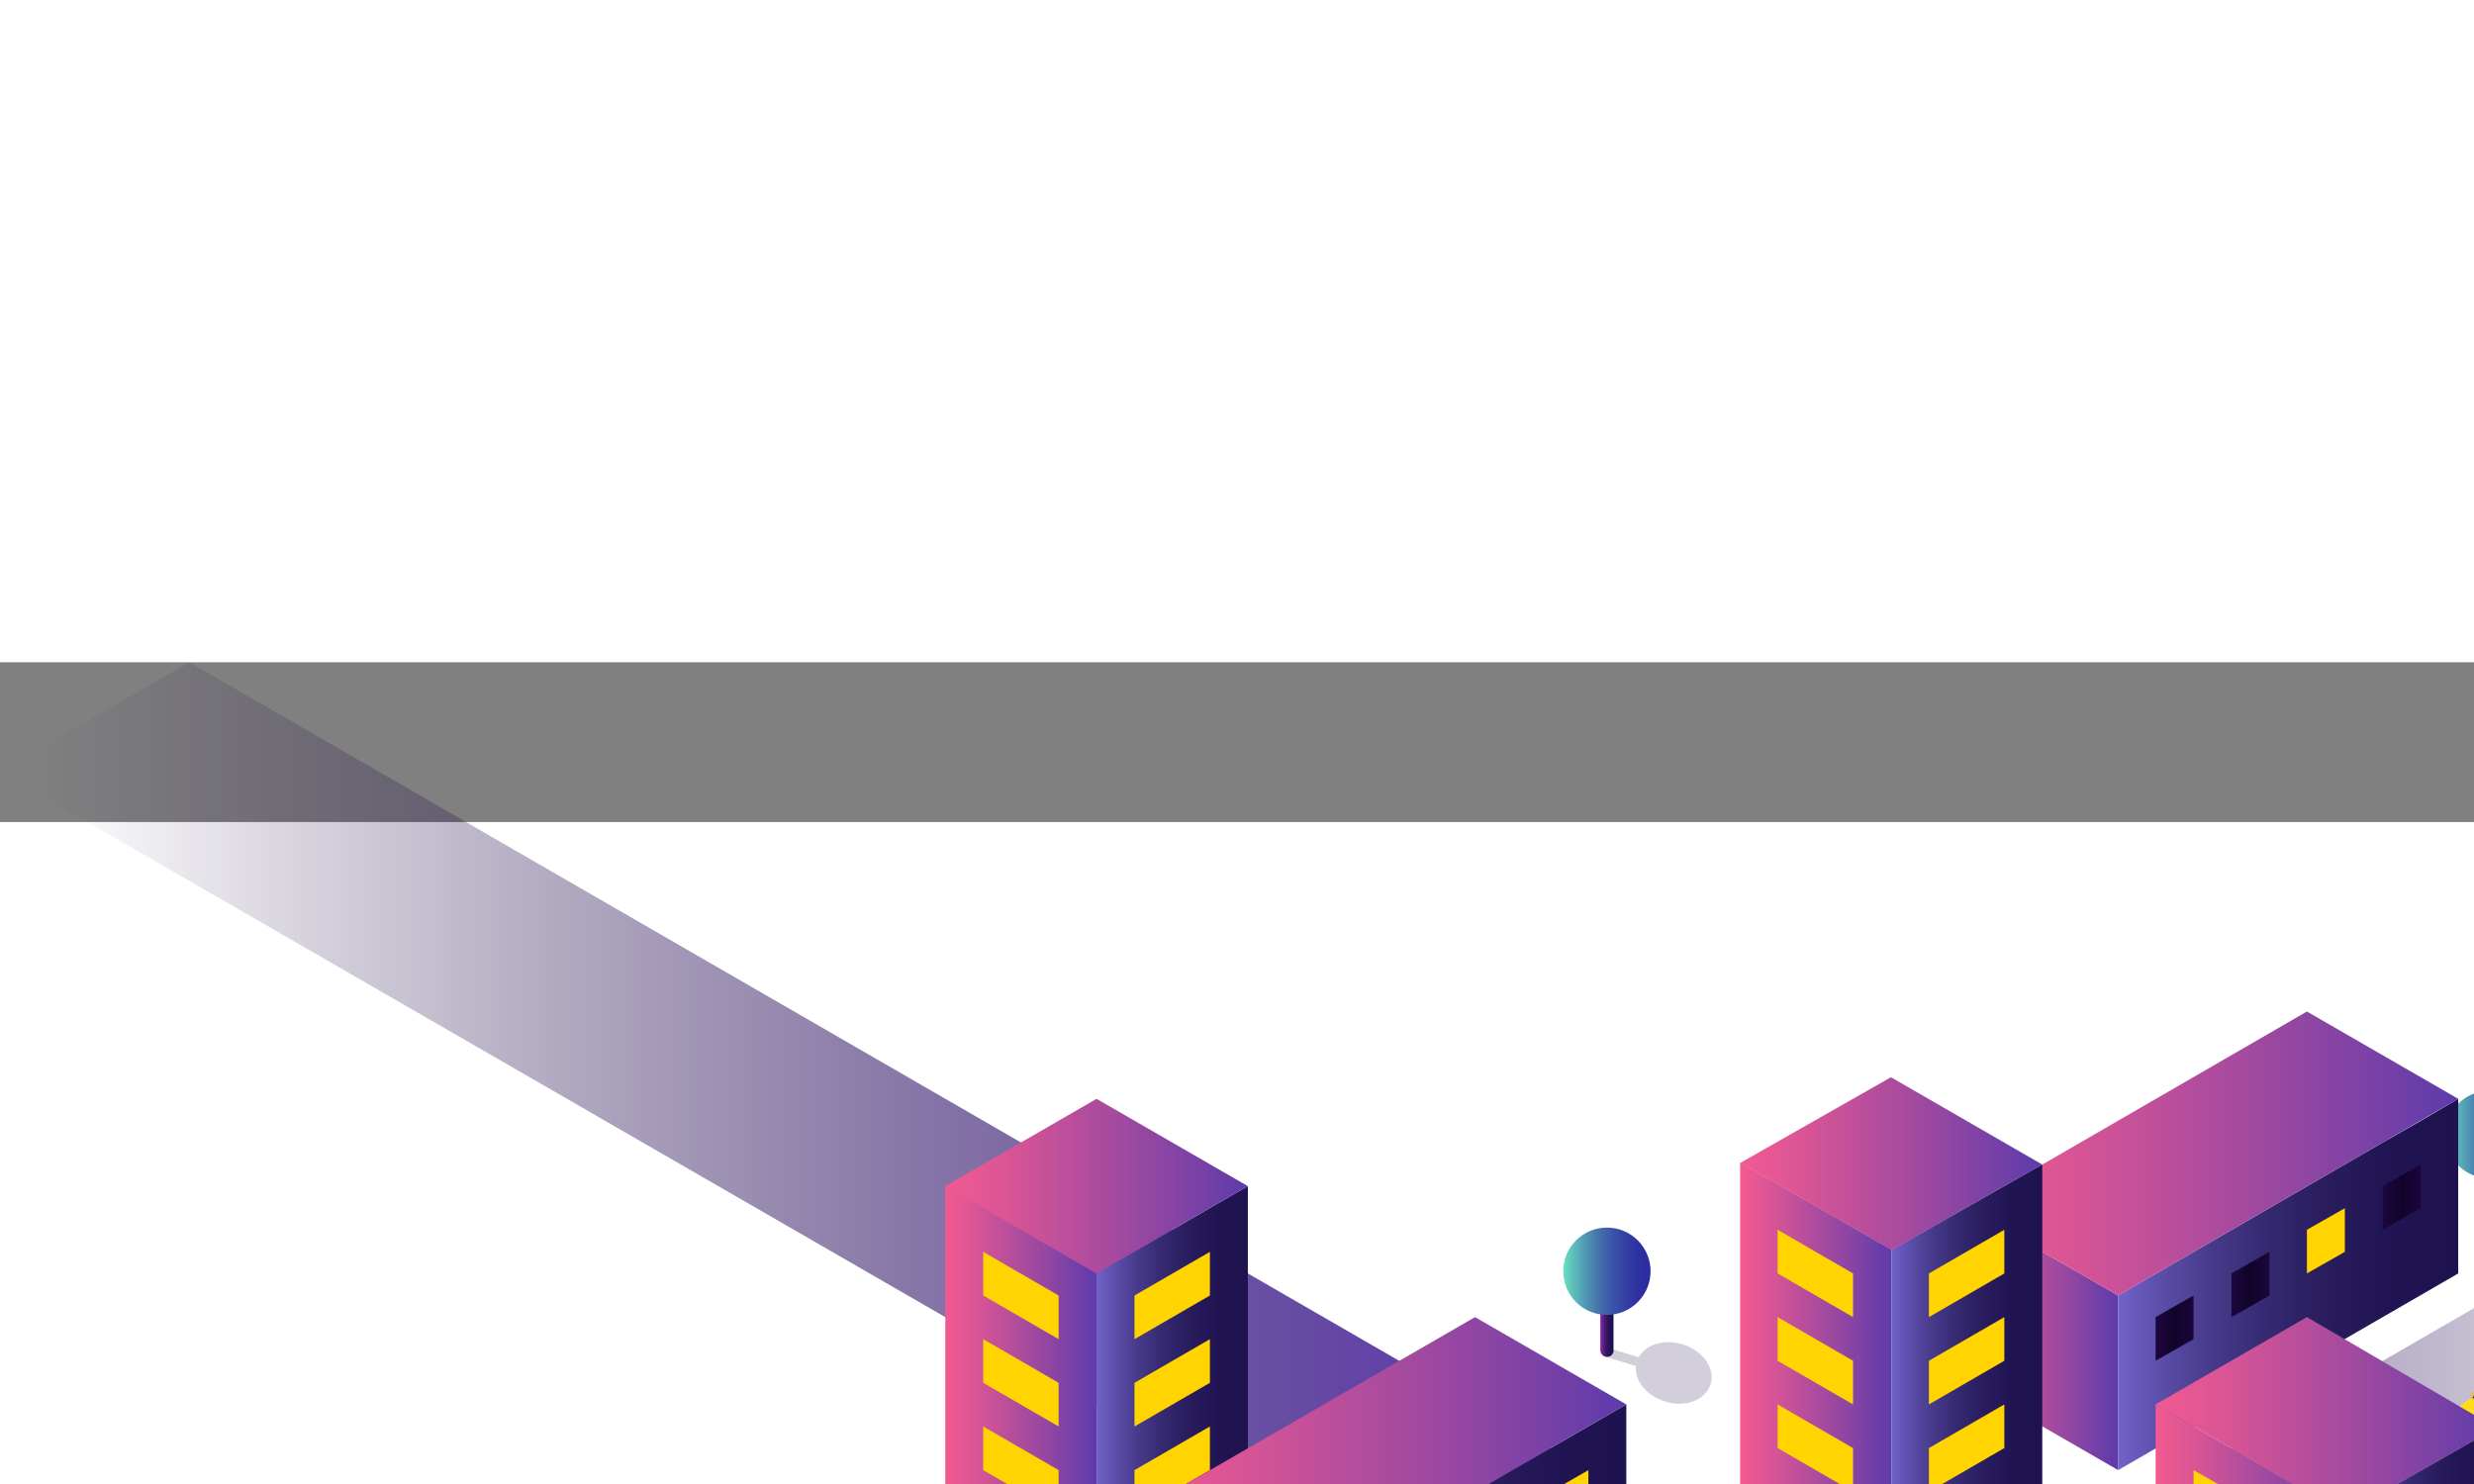 
<svg xmlns="http://www.w3.org/2000/svg" xmlns:xlink="http://www.w3.org/1999/xlink" width="1726.62" height="1036.184" viewBox="0 0 1486 96">
  <rect x="0" y="0" width="1486" height="96" fill="#808080" stroke="none"/>
  <defs>
    <linearGradient id="linear-gradient" x1="0.012" y1="0.499" x2="1.012" y2="0.499" gradientUnits="objectBoundingBox">
      <stop offset="0" stop-color="#9629b6"/>
      <stop offset="0.006" stop-color="#9429b4"/>
      <stop offset="0.141" stop-color="#702295"/>
      <stop offset="0.282" stop-color="#521c7c"/>
      <stop offset="0.432" stop-color="#3b1868"/>
      <stop offset="0.592" stop-color="#2b145a"/>
      <stop offset="0.769" stop-color="#211352"/>
      <stop offset="1" stop-color="#1e124f"/>
    </linearGradient>
    <linearGradient id="linear-gradient-2" x1="0.001" y1="0.498" x2="1.003" y2="0.498" gradientUnits="objectBoundingBox">
      <stop offset="0" stop-color="#6ae1c1"/>
      <stop offset="0.052" stop-color="#64d0be"/>
      <stop offset="0.224" stop-color="#539fb5"/>
      <stop offset="0.395" stop-color="#4575ad"/>
      <stop offset="0.56" stop-color="#3a55a8"/>
      <stop offset="0.719" stop-color="#323fa3"/>
      <stop offset="0.869" stop-color="#2e31a1"/>
      <stop offset="1" stop-color="#2c2ca0"/>
    </linearGradient>
    <linearGradient id="linear-gradient-3" x1="-0.008" y1="0.498" x2="0.992" y2="0.498" xlink:href="#linear-gradient"/>
    <linearGradient id="linear-gradient-4" x1="-0.002" y1="0.501" x2="0.999" y2="0.501" xlink:href="#linear-gradient-2"/>
    <linearGradient id="linear-gradient-5" y1="0.5" x2="1" y2="0.5" gradientUnits="objectBoundingBox">
      <stop offset="0.006" stop-color="#1b063c" stop-opacity="0"/>
      <stop offset="0.087" stop-color="#1e0942" stop-opacity="0.157"/>
      <stop offset="0.194" stop-color="#281152" stop-opacity="0.369"/>
      <stop offset="0.316" stop-color="#391e6e" stop-opacity="0.608"/>
      <stop offset="0.447" stop-color="#4f3094" stop-opacity="0.863"/>
      <stop offset="0.517" stop-color="#5d3bab"/>
      <stop offset="0.545" stop-color="#5837a3" stop-opacity="0.941"/>
      <stop offset="0.757" stop-color="#371d6c" stop-opacity="0.502"/>
      <stop offset="0.915" stop-color="#230c49" stop-opacity="0.176"/>
      <stop offset="1" stop-color="#1b063c" stop-opacity="0"/>
    </linearGradient>
    <linearGradient id="linear-gradient-6" x1="-0.001" y1="0.499" x2="0.999" y2="0.499" gradientUnits="objectBoundingBox">
      <stop offset="0" stop-color="#f25a91"/>
      <stop offset="0.192" stop-color="#db5595"/>
      <stop offset="0.596" stop-color="#9f49a0"/>
      <stop offset="1" stop-color="#5d3bab"/>
    </linearGradient>
    <linearGradient id="linear-gradient-7" y1="0.5" x2="1" y2="0.5" gradientUnits="objectBoundingBox">
      <stop offset="0" stop-color="#7162c8"/>
      <stop offset="0.121" stop-color="#5c4eaa"/>
      <stop offset="0.282" stop-color="#463989"/>
      <stop offset="0.448" stop-color="#342870"/>
      <stop offset="0.62" stop-color="#281c5d"/>
      <stop offset="0.799" stop-color="#201453"/>
      <stop offset="1" stop-color="#1e124f"/>
    </linearGradient>
    <linearGradient id="linear-gradient-8" x1="0" y1="0.5" x2="1" y2="0.5" xlink:href="#linear-gradient-6"/>
    <linearGradient id="linear-gradient-9" x1="0" y1="0.5" x2="1" y2="0.5" xlink:href="#linear-gradient-6"/>
    <linearGradient id="linear-gradient-10" x1="-0.001" y1="0.5" x2="1.001" y2="0.5" xlink:href="#linear-gradient-7"/>
    <linearGradient id="linear-gradient-11" x1="0" y1="0.499" x2="1" y2="0.499" xlink:href="#linear-gradient-6"/>
    <linearGradient id="linear-gradient-12" x1="0" y1="0.5" x2="1" y2="0.5" xlink:href="#linear-gradient-6"/>
    <linearGradient id="linear-gradient-13" x1="0" y1="0.5" x2="1" y2="0.5" xlink:href="#linear-gradient-7"/>
    <linearGradient id="linear-gradient-14" x1="0" y1="0.501" x2="1" y2="0.501" xlink:href="#linear-gradient-6"/>
    <linearGradient id="linear-gradient-15" x1="0.001" y1="0.5" x2="1.001" y2="0.5" xlink:href="#linear-gradient-6"/>
    <linearGradient id="linear-gradient-16" x1="0" y1="0.5" x2="1" y2="0.5" xlink:href="#linear-gradient-7"/>
    <linearGradient id="linear-gradient-17" x1="0" y1="0.5" x2="1" y2="0.5" xlink:href="#linear-gradient-6"/>
    <linearGradient id="linear-gradient-18" x1="0.001" y1="0.5" x2="1" y2="0.5" xlink:href="#linear-gradient-7"/>
    <linearGradient id="linear-gradient-19" x1="0" y1="0.5" x2="1" y2="0.5" xlink:href="#linear-gradient-7"/>
    <linearGradient id="linear-gradient-20" x1="0.001" y1="0.5" x2="1" y2="0.5" xlink:href="#linear-gradient-6"/>
    <linearGradient id="linear-gradient-21" x1="0.001" y1="0.5" x2="1" y2="0.5" xlink:href="#linear-gradient-6"/>
    <linearGradient id="linear-gradient-22" x1="0.005" y1="0.499" x2="1.002" y2="0.499" gradientUnits="objectBoundingBox">
      <stop offset="0.006" stop-color="#1b063c"/>
      <stop offset="0.238" stop-color="#180536"/>
      <stop offset="0.506" stop-color="#100328"/>
      <stop offset="0.651" stop-color="#14042f"/>
      <stop offset="1" stop-color="#1b063c"/>
    </linearGradient>
    <linearGradient id="linear-gradient-23" x1="-0.001" y1="0.499" x2="0.996" y2="0.499" xlink:href="#linear-gradient-22"/>
    <linearGradient id="linear-gradient-24" x1="-0.001" y1="0.499" x2="0.996" y2="0.499" xlink:href="#linear-gradient-22"/>
    <linearGradient id="linear-gradient-25" x1="0" y1="0.5" x2="1" y2="0.5" xlink:href="#linear-gradient-6"/>
    <linearGradient id="linear-gradient-26" x1="0" y1="0.5" x2="1" y2="0.5" xlink:href="#linear-gradient-6"/>
    <linearGradient id="linear-gradient-27" x1="0" y1="0.5" x2="1" y2="0.5" xlink:href="#linear-gradient-7"/>
    <linearGradient id="linear-gradient-28" x1="-0.003" y1="0.501" x2="0.997" y2="0.501" xlink:href="#linear-gradient"/>
    <linearGradient id="linear-gradient-29" x1="-0.001" y1="0.5" x2="1" y2="0.5" xlink:href="#linear-gradient-2"/>
    <linearGradient id="linear-gradient-30" x1="0.015" y1="0.502" x2="1.015" y2="0.502" xlink:href="#linear-gradient"/>
    <linearGradient id="linear-gradient-31" x1="0.002" y1="0.501" x2="1.003" y2="0.501" xlink:href="#linear-gradient-2"/>
    <linearGradient id="linear-gradient-32" x1="-0.007" y1="0.499" x2="1.017" y2="0.499" xlink:href="#linear-gradient"/>
    <linearGradient id="linear-gradient-33" x1="-0.002" y1="0.502" x2="1.004" y2="0.502" xlink:href="#linear-gradient-2"/>
    <linearGradient id="linear-gradient-34" x1="0.008" y1="0.502" x2="1.008" y2="0.502" xlink:href="#linear-gradient"/>
    <linearGradient id="linear-gradient-35" x1="0.001" y1="0.5" x2="1.002" y2="0.5" xlink:href="#linear-gradient-2"/>
  </defs>
  <g id="Group_543" data-name="Group 543" transform="translate(-412 -106.149)">
    <g id="Group_483" data-name="Group 483" transform="translate(1880.833 363.672)">
      <path id="Path_1304" data-name="Path 1304" d="M601.177,158.709c-11.128-3.444-18.281-12.717-17.221-21.2l-18.281-5.564a3.39,3.39,0,0,1-2.649-3.709c.53-1.325,2.385-2.12,4.239-1.59l18.281,5.564c4.239-7.683,15.367-11.127,26.494-7.683,12.187,3.709,19.606,14.572,16.691,23.845C625.551,157.914,613.364,162.418,601.177,158.709Z" transform="translate(-540.24 -54.323)" fill="#1e124f" opacity="0.2"/>
      <path id="Path_1305" data-name="Path 1305" d="M566.774,161.138h0a4.075,4.075,0,0,1-3.974-3.974V109.474a4.075,4.075,0,0,1,3.974-3.974h0a4.075,4.075,0,0,1,3.974,3.974v47.689A3.9,3.9,0,0,1,566.774,161.138Z" transform="translate(-540.545 -83.51)" fill="url(#linear-gradient)"/>
      <circle id="Ellipse_9" data-name="Ellipse 9" cx="26.229" cy="26.229" r="26.229" fill="url(#linear-gradient-2)"/>
    </g>
    <g id="Group_492" data-name="Group 492" transform="translate(1917.13 598.145)">
      <path id="Path_1382" data-name="Path 1382" d="M614.777,247.309c-11.128-3.444-18.281-12.717-17.221-21.2l-18.281-5.564a3.39,3.39,0,0,1-2.65-3.709c.53-1.325,2.385-2.12,4.239-1.59l18.281,5.564c4.239-7.683,15.367-11.128,26.494-7.683,12.187,3.709,19.606,14.572,16.691,23.845C639.416,246.514,626.964,251.018,614.777,247.309Z" transform="translate(-554.105 -142.658)" fill="#1e124f" opacity="0.2"/>
      <path id="Path_1383" data-name="Path 1383" d="M580.474,249.738h0a4.075,4.075,0,0,1-3.974-3.974V198.074a4.075,4.075,0,0,1,3.974-3.974h0a4.075,4.075,0,0,1,3.974,3.974v47.689A4.075,4.075,0,0,1,580.474,249.738Z" transform="translate(-554.245 -171.845)" fill="url(#linear-gradient-3)"/>
      <circle id="Ellipse_14" data-name="Ellipse 14" cx="26.229" cy="26.229" r="26.229" fill="url(#linear-gradient-4)"/>
    </g>
    <path id="Path_1306" data-name="Path 1306" d="M1249.461,655.729l386.284,223.08-113.66,65.44L1135.8,721.434l-545.248,314.75L477.159,970.479l544.983-314.75L0,65.705,113.66,0,1135.8,590.288,1612.96,314.75l113.66,65.705Z" transform="translate(412 106.149)" fill="url(#linear-gradient-5)"/>
    <g id="Group_486" data-name="Group 486" transform="translate(1593.372 315.983)">
      <path id="Path_1321" data-name="Path 1321" d="M536.775,281.175V176.258L445.9,123.8V228.717Z" transform="translate(-445.9 -5.636)" fill="url(#linear-gradient-6)"/>
      <path id="Path_1322" data-name="Path 1322" d="M480.2,217.164l158.965-91.934,22.785-12.982L684.469,99V203.917L480.2,322.08Z" transform="translate(-389.325 -46.542)" fill="url(#linear-gradient-7)"/>
      <path id="Path_1323" data-name="Path 1323" d="M741.044,131.658,650.169,79.2,445.9,197.364l90.875,52.458Z" transform="translate(-445.9 -79.2)" fill="url(#linear-gradient-8)"/>
    </g>
    <g id="blue-car" transform="translate(1902.357 970.217)">
      <g id="Group_521" data-name="Group 521" transform="translate(3.758 24.655)" opacity="0.5">
        <path id="Path_1435" data-name="Path 1435" d="M24.845,11.522a15.451,15.451,0,0,1,8.162,1.5l35.442,18.9c3.652,2.148,2.578,6.014-2.148,8.162L54.057,47.179a17.22,17.22,0,0,1-6.444,1.933,15.451,15.451,0,0,1-8.162-1.5L4.009,26.773c-3.652-2.148-2.792-5.8,1.933-7.948L17.756,13.24a24.494,24.494,0,0,1,7.088-1.718Z" transform="translate(-1.747 -11.481)" fill="#1c0942"/>
      </g>
      <g id="Group_535" data-name="Group 535" transform="translate(0 0)">
        <g id="Group_532" data-name="Group 532">
          <path id="Path_1436" data-name="Path 1436" d="M37.432,15.9C29.914,20.411,21.322,27.714,13.8,32.225c-.859.43,0,1.5,0,2.148,0,.215.644.644.644.859l21.91-16.54v-.644A2.644,2.644,0,0,1,37.432,15.9Z" transform="translate(15.414 18.248)" fill="#010101"/>
          <path id="Path_1437" data-name="Path 1437" d="M24.543,9.859,23.254,9,.7,24.466,2.633,26.4Z" transform="translate(0.809 10.326)" fill="#010101"/>
          <g id="Group_522" data-name="Group 522" transform="translate(30.176 48.379)">
            <path id="Path_1438" data-name="Path 1438" d="M14.592,31.278c1.289,3.007,4.726,4.511,7.3,3.007,2.792-1.5,3.652-5.155,2.363-8.162s-4.726-4.511-7.3-3.007C14.377,24.4,13.3,28.056,14.592,31.278Z" transform="translate(-14.046 -22.525)" fill="#1f1e1f"/>
            <path id="Path_1439" data-name="Path 1439" d="M15.119,29.429c.859,2.148,3.007,3.222,4.511,2.363s1.933-3.222.859-5.37c-.859-2.148-3.007-3.222-4.511-2.363C14.474,25.133,14.045,27.281,15.119,29.429Zm1.5-3.866.644,1.5-1.074.43h0A1.928,1.928,0,0,1,16.622,25.562Zm2.578.215-.859.644-1.074-1.289A1.944,1.944,0,0,1,19.2,25.777Zm.859,1.289a2.888,2.888,0,0,1,.43,1.718l-.859-.859.215-1.5C19.844,26.851,20.059,26.851,20.059,27.066ZM16.408,29c0-.215-.215-.43-.215-.644l1.289.43v1.933l.859.43.43-1.933,1.289.859c0,.215-.43.644-.644.859C18.341,31.362,17.052,30.5,16.408,29Z" transform="translate(-13.499 -21.106)" fill="#fff"/>
          </g>
          <g id="Group_523" data-name="Group 523" transform="translate(3.76 30.98)">
            <path id="Path_1440" data-name="Path 1440" d="M2.289,23.178c1.5,3.007,4.726,4.511,7.518,3.007s3.652-5.155,2.363-8.162-4.726-4.511-7.3-3.007A6.435,6.435,0,0,0,2.289,23.178Z" transform="translate(-1.748 -14.425)" fill="#1f1e1f"/>
            <path id="Path_1441" data-name="Path 1441" d="M2.819,21.429c1.074,2.148,3.007,3.222,4.511,2.363s1.933-3.222.859-5.37S5.182,15.2,3.678,16.059,1.745,19.281,2.819,21.429Zm1.289-4.081.644,1.5-1.074.43h0A2.06,2.06,0,0,1,4.108,17.347Zm2.792.43-1.074.644L4.752,17.133A2.179,2.179,0,0,1,6.9,17.777Zm.859,1.289a2.888,2.888,0,0,1,.43,1.718l-.859-.859.215-1.5A.789.789,0,0,0,7.759,19.066ZM3.893,21a.789.789,0,0,0-.215-.644l1.289.43v1.933l.859.43.43-1.933,1.289.859c0,.215-.43.644-.644.859C6.041,23.362,4.752,22.5,3.893,21Z" transform="translate(-1.204 -12.891)" fill="#fff"/>
          </g>
          <path id="Path_1442" data-name="Path 1442" d="M28.939,1.3,6.6,15.047l25.561,16.11L54.715,17.41Z" transform="translate(7.582 1.487)" fill="#219fd8"/>
          <path id="Path_1443" data-name="Path 1443" d="M39.741,25.347,14.18,9.237l-.215-.215C6.017,4.081-.212,6.229,0,13.747l.215,9.881c0,.644-.215,3.437,1.933,4.94l1.289.859V29c0-2.578,1.933-4.726,4.94-2.792A9.5,9.5,0,0,1,12.891,34.8v.644l17.184,10.74v-.644c0-1.289,1.718-5.155,4.726-3.222s4.511,4.94,4.94,9.451v.43l.859.43c.859.43,1.5.43,1.289-.43l-.644-12.888h.215l-.644-9.022V27.924C40.815,26.85,40.385,25.561,39.741,25.347Z" transform="translate(0.003 7.297)" fill="#2faae1"/>
          <path id="Path_1444" data-name="Path 1444" d="M41.554,11.2,19,24.732v9.236L41.554,20.222Z" transform="translate(21.818 12.852)" fill="#fff"/>
          <g id="Group_524" data-name="Group 524" transform="translate(41.677 24.481)">
            <path id="Path_1445" data-name="Path 1445" d="M39.591,19.777V11.83l.644-.43v9.022L19.4,33.095v-.859Z" transform="translate(-19.4 -11.4)" fill="#121042"/>
          </g>
          <path id="Path_1446" data-name="Path 1446" d="M42.2,28.5c0-.215-.644-13.1-.644-13.1L19,28.932l.644,13.318L41.984,28.718A.21.21,0,0,0,42.2,28.5Z" transform="translate(21.818 17.674)" fill="#2faae1"/>
          <g id="Group_525" data-name="Group 525" transform="translate(39.744 18.897)">
            <path id="Path_1447" data-name="Path 1447" d="M41.054,8.8,18.5,22.547a3.389,3.389,0,0,1,1.074,2.792L42.128,11.592A5.771,5.771,0,0,0,41.054,8.8Z" transform="translate(-18.5 -8.8)" fill="#219fd8"/>
          </g>
          <g id="Group_526" data-name="Group 526" transform="translate(40.818 21.689)">
            <path id="Path_1448" data-name="Path 1448" d="M41.339,10.1,19,23.632V26L41.554,12.463Z" transform="translate(-19 -10.1)" fill="#219fd8"/>
          </g>
          <g id="Group_527" data-name="Group 527" transform="translate(2.798)">
            <path id="Path_1449" data-name="Path 1449" d="M23.854.856C16.336,5.367,8.818,9.878,1.3,14.6c2.578-1.718,6.659-1.074,11.17,1.718a.21.21,0,0,1,.215.215L35.024,2.789a.21.21,0,0,1-.215-.215C30.3-.218,26.432-.648,23.854.856Z" transform="translate(-1.3 -0.003)" fill="#fff"/>
          </g>
          <path id="Path_1450" data-name="Path 1450" d="M31.284,24.5,8.3,11.4v8.377L31.5,33.525Z" transform="translate(9.534 13.081)" fill="#fff"/>
          <g id="Group_528" data-name="Group 528" transform="translate(17.834 24.481)">
            <path id="Path_1451" data-name="Path 1451" d="M8.3,19.777V11.4l.644.43.215,7.518L31.5,32.665v.859Z" transform="translate(-8.3 -11.4)" fill="#121042"/>
          </g>
          <g id="Group_529" data-name="Group 529" transform="translate(0.429 15.093)">
            <path id="Path_1452" data-name="Path 1452" d="M.2,14.055c-.215-7.3,5.155-9.451,13.532-3.866,0,.43.43,12.458.43,12.458Z" transform="translate(-0.197 -7.029)" fill="#fff"/>
          </g>
          <path id="Path_1453" data-name="Path 1453" d="M.2,14.088C.2,9.792,1.918,7.43,4.926,7c-2.363.644-3.866,3.007-3.652,6.874l13.1,7.948v.644Z" transform="translate(0.235 8.03)" fill="#121042"/>
          <g id="Group_530" data-name="Group 530" transform="translate(0.214 27.918)">
            <path id="Path_1454" data-name="Path 1454" d="M.1,16.007V13L41.13,37.917l.43,6.659c0,.644-.644.859-1.289.43l-.859-.43v-.43c-.215-4.511-1.933-7.518-4.94-9.451s-4.726,1.933-4.726,3.222v.644L12.562,27.821v-.644a9.5,9.5,0,0,0-4.511-8.592c-3.007-1.933-4.94.215-4.94,2.792v.43l-1.074-.859C-.112,19.444.1,16.652.1,16.007Z" transform="translate(-0.097 -13)" fill="#2a5b86"/>
          </g>
          <g id="Group_531" data-name="Group 531" transform="translate(41.247 39.088)">
            <path id="Path_1455" data-name="Path 1455" d="M19.2,31.732,41.754,18.2c.215,3.437.43,6.874.43,7.088a.75.75,0,0,1-.215.43L19.63,39.251Z" transform="translate(-19.2 -18.2)" fill="#2a5b86"/>
          </g>
          <path id="Path_1456" data-name="Path 1456" d="M19,26.966l.859-.215V17.3L19,17.515Z" transform="translate(21.818 19.855)" fill="#2faae1"/>
          <path id="Path_1457" data-name="Path 1457" d="M29.1,20.881l.859-.215V11l-.859.43Z" transform="translate(33.413 12.622)" fill="#2faae1"/>
        </g>
        <g id="Group_533" data-name="Group 533" transform="translate(39.958 51.426)">
          <path id="Path_1458" data-name="Path 1458" d="M18.6,26.857V29a.763.763,0,0,0,.43.644,3.321,3.321,0,0,0,1.289.644s4.3-2.578,5.155-3.007c.644-.43.644-.859.644-.859V24.494s0-.859-.859-.43-4.94,3.007-4.94,3.007a9.031,9.031,0,0,0-1.074-.43C18.6,26.212,18.6,26.857,18.6,26.857Z" transform="translate(-18.6 -23.944)" fill="#ed1f24"/>
        </g>
        <g id="Group_534" data-name="Group 534" transform="translate(58.216 40.806)">
          <path id="Path_1459" data-name="Path 1459" d="M27.1,23.081v2.363s0,.644.644.215c.43-.215,5.155-3.007,5.155-3.007V19l-4.94,3.007A.972.972,0,0,0,27.1,23.081Z" transform="translate(-27.1 -19)" fill="#ed1f24"/>
        </g>
      </g>
    </g>
    <g id="Group_487" data-name="Group 487" transform="translate(1457.192 355.459)">
      <path id="Path_1331" data-name="Path 1331" d="M394.5,324.293V113.4l90.875,52.458V376.751Z" transform="translate(-394.5 -62.266)" fill="url(#linear-gradient-9)"/>
      <path id="Path_1332" data-name="Path 1332" d="M428.8,165.3l90.61-51.4V323.733L428.8,376.192Z" transform="translate(-337.925 -61.442)" fill="url(#linear-gradient-10)"/>
      <path id="Path_1333" data-name="Path 1333" d="M394.6,145.5l90.345-51.4,90.875,52.458-90.345,51.4Z" transform="translate(-394.335 -94.1)" fill="url(#linear-gradient-11)"/>
      <path id="Path_1334" data-name="Path 1334" d="M437.3,154.929v26.229l45.3-26.229V128.7Z" transform="translate(-323.905 -37.03)" fill="#ffd400"/>
      <path id="Path_1335" data-name="Path 1335" d="M437.3,174.729v26.229l45.3-26.229V148.5Z" transform="translate(-323.905 -4.372)" fill="#ffd400"/>
      <path id="Path_1336" data-name="Path 1336" d="M437.3,194.529v26.229l45.3-26.229V168.3Z" transform="translate(-323.905 28.286)" fill="#ffd400"/>
      <path id="Path_1337" data-name="Path 1337" d="M448.3,154.929,403,128.7v26.229l45.3,26.229Z" transform="translate(-380.48 -37.03)" fill="#ffd400"/>
      <path id="Path_1338" data-name="Path 1338" d="M403,148.5v26.229l45.3,26.229V174.729Z" transform="translate(-380.48 -4.372)" fill="#ffd400"/>
      <path id="Path_1339" data-name="Path 1339" d="M448.3,194.529v26.229L403,194.529V168.3Z" transform="translate(-380.48 28.286)" fill="#ffd400"/>
    </g>
    <g id="Group_541" data-name="Group 541">
      <g id="Group_485" data-name="Group 485" transform="translate(979.768 368.441)">
        <g id="Group_484" data-name="Group 484">
          <path id="Path_1307" data-name="Path 1307" d="M214.3,381.356V118.8l90.875,52.458V433.815Z" transform="translate(-214.3 -66.342)" fill="url(#linear-gradient-12)"/>
          <path id="Path_1308" data-name="Path 1308" d="M248.6,171.258,339.475,118.8V381.356L248.6,433.815Z" transform="translate(-157.725 -66.342)" fill="url(#linear-gradient-13)"/>
          <path id="Path_1309" data-name="Path 1309" d="M214.3,151.458,305.175,99l90.875,52.458-90.875,52.458Z" transform="translate(-214.3 -99)" fill="url(#linear-gradient-14)"/>
          <path id="Path_1310" data-name="Path 1310" d="M257.2,159.929v26.229l45.3-26.229V133.7Z" transform="translate(-143.54 -41.765)" fill="#ffd400"/>
          <path id="Path_1311" data-name="Path 1311" d="M257.2,199.529v26.229l45.3-26.229V173.3Z" transform="translate(-143.54 23.551)" fill="#ffd400"/>
          <path id="Path_1312" data-name="Path 1312" d="M268.2,159.929,222.9,133.7v26.229l45.3,26.229Z" transform="translate(-200.115 -41.765)" fill="#ffd400"/>
          <path id="Path_1313" data-name="Path 1313" d="M222.9,153.5v26.229l45.3,26.229V179.729Z" transform="translate(-200.115 -9.107)" fill="#ffd400"/>
          <path id="Path_1314" data-name="Path 1314" d="M268.2,199.529v26.229l-45.3-26.229V173.3Z" transform="translate(-200.115 23.551)" fill="#ffd400"/>
        </g>
        <path id="Path_1315" data-name="Path 1315" d="M268.2,219.329v26.229l-45.3-26.229V193.1Z" transform="translate(-200.115 56.209)" fill="#ffd400"/>
        <path id="Path_1316" data-name="Path 1316" d="M257.2,179.729v26.229l45.3-26.229V153.5Z" transform="translate(-143.54 -9.107)" fill="#ffd400"/>
      </g>
      <path id="Path_1320" data-name="Path 1320" d="M257.2,402.933V193.1l90.875,52.458V455.391Z" transform="translate(836.228 424.65)" fill="url(#linear-gradient-15)"/>
      <path id="Path_1324" data-name="Path 1324" d="M291.5,286.464,496.034,168.3V378.133L291.5,496.3Z" transform="translate(892.803 383.745)" fill="url(#linear-gradient-16)"/>
      <path id="Path_1325" data-name="Path 1325" d="M257.2,266.664,461.734,148.5l90.875,52.458L348.075,319.122Z" transform="translate(836.228 351.087)" fill="url(#linear-gradient-17)"/>
      <path id="Path_1326" data-name="Path 1326" d="M311.37,234.129,265.8,207.9v26.229l45.57,26.229Z" transform="translate(850.413 449.062)" fill="#ffd400"/>
      <path id="Path_1327" data-name="Path 1327" d="M265.8,227.7v26.229l45.57,26.229V253.929Z" transform="translate(850.413 481.72)" fill="#ffd400"/>
      <path id="Path_1328" data-name="Path 1328" d="M311.37,273.729v26.229L265.8,273.729V247.5Z" transform="translate(850.413 514.378)" fill="#ffd400"/>
      <path id="Path_1330" data-name="Path 1330" d="M334.4,265.482v26.229l22.785-12.982V252.5Z" transform="translate(963.563 522.625)" fill="#1e1e1e"/>
      <path id="Path_1340" data-name="Path 1340" d="M300.1,252.111V225.882L322.885,212.9v26.229Z" transform="translate(906.988 457.309)" fill="#ffd400"/>
      <path id="Path_1341" data-name="Path 1341" d="M317.3,242.211V215.982L339.82,203v26.229Z" transform="translate(935.358 440.979)" fill="#ffd400"/>
      <path id="Path_1342" data-name="Path 1342" d="M334.4,206.082v26.229l22.785-12.982V193.1Z" transform="translate(963.563 424.65)" fill="#ffd400"/>
      <path id="Path_1344" data-name="Path 1344" d="M351.6,222.411V196.182L374.12,183.2v26.229Z" transform="translate(991.932 408.321)" fill="#ffd400"/>
      <path id="Path_1348" data-name="Path 1348" d="M300.1,245.682v26.229l22.785-12.982V232.7Z" transform="translate(906.988 489.967)" fill="#ffd400"/>
      <path id="Path_1349" data-name="Path 1349" d="M317.3,262.011V235.782L339.82,222.8v26.229Z" transform="translate(935.358 473.638)" fill="#ffd400"/>
      <path id="Path_1350" data-name="Path 1350" d="M334.4,252.111V225.882L357.185,212.9v26.229Z" transform="translate(963.563 457.309)" fill="#ffd400"/>
      <path id="Path_1351" data-name="Path 1351" d="M351.5,242.211l.265-26.229L374.285,203v26.229Z" transform="translate(991.768 440.979)" fill="#ffd400"/>
      <path id="Path_1352" data-name="Path 1352" d="M300.1,265.482v26.229l22.785-12.982V252.5Z" transform="translate(906.988 522.625)" fill="#ffd400"/>
      <path id="Path_1353" data-name="Path 1353" d="M317.3,281.811V255.582L339.82,242.6v26.229Z" transform="translate(935.358 506.296)" fill="#ffd400"/>
      <path id="Path_1354" data-name="Path 1354" d="M334.4,271.911V245.682L357.185,232.7v26.229Z" transform="translate(963.563 489.967)" fill="#ffd400"/>
      <path id="Path_1355" data-name="Path 1355" d="M351.5,262.011V235.782L374.285,222.8v26.229Z" transform="translate(991.768 473.638)" fill="#ffd400"/>
    </g>
    <path id="Path_1362" data-name="Path 1362" d="M445.9,227.576V201.347L468.42,188.1v26.229Z" transform="translate(1147.472 416.403)" fill="#1e1e1e"/>
    <g id="yellow-car" transform="translate(1884.401 525.809)">
      <g id="Group_508" data-name="Group 508" transform="translate(9.663 20.975)" opacity="0.5">
        <g id="Group_507" data-name="Group 507">
          <g id="Group_506" data-name="Group 506">
            <g id="Group_505" data-name="Group 505">
              <g id="Group_504" data-name="Group 504">
                <path id="Path_1411" data-name="Path 1411" d="M46.817,9.829a13.141,13.141,0,0,0-7.3,1.289L6.65,29.59c-3.222,1.718-2.792,4.94,1.074,7.088L17.6,41.834a13.829,13.829,0,0,0,6.014,1.5,13.141,13.141,0,0,0,7.3-1.289l32.65-18.473c3.437-1.933,3.007-5.155-1.074-7.088l-9.666-5.155a17.685,17.685,0,0,0-6.014-1.5Z" transform="translate(-4.499 -9.775)" fill="#1c0942"/>
              </g>
            </g>
          </g>
        </g>
      </g>
      <g id="Group_519" data-name="Group 519" transform="translate(0 0)">
        <path id="Path_1412" data-name="Path 1412" d="M18.5,7c6.659,3.866,13.532,7.518,20.191,11.384,1.289.644,2.148,2.363,2.148,4.511v.859L20.433,12.37v-.859Q20.433,8.289,18.5,7Z" transform="translate(21.238 8.014)" fill="#010101"/>
        <path id="Path_1413" data-name="Path 1413" d="M6.2,13.9,26.391,25.284c1.289.644,2.148,2.363,2.148,4.511v.859L8.348,19.27v-.859C8.133,16.263,7.489,14.759,6.2,13.9Z" transform="translate(7.118 15.936)" fill="#010101"/>
        <g id="Group_509" data-name="Group 509" transform="translate(22.662 40.924)">
          <path id="Path_1414" data-name="Path 1414" d="M21.612,27.95c-1.289,3.652-4.726,5.585-7.733,4.511S9.8,27.52,11.087,23.869s4.726-5.585,7.733-4.511C21.612,20.432,22.9,24.3,21.612,27.95Z" transform="translate(-10.55 -19.062)" fill="#010101"/>
          <path id="Path_1415" data-name="Path 1415" d="M17.34,20.58c-1.5-.644-3.652.859-4.511,3.437s-.43,5.155,1.289,5.585c1.5.644,3.652-.859,4.511-3.437C19.488,23.8,18.844,21.224,17.34,20.58Zm.215,3.652h0l-1.289-.43.43-1.718A2.262,2.262,0,0,1,17.555,24.231Zm-1.289-2.578-1.074,1.5-1.074-.644A4.536,4.536,0,0,1,16.266,21.654ZM13.474,23.8l.43,1.5-.859,1.074c-.215-.644,0-1.074.215-2.148A.665.665,0,0,1,13.474,23.8Zm.43,4.511a.959.959,0,0,1-.644-.859l1.5-1.074.644,2.148.859-.644-.215-2.148,1.289-.644a.789.789,0,0,1-.215.644C16.481,27.668,15.192,28.742,13.9,28.312Z" transform="translate(-8.427 -17.492)" fill="#fff"/>
        </g>
        <g id="Group_510" data-name="Group 510" transform="translate(49.083 25.244)">
          <path id="Path_1416" data-name="Path 1416" d="M33.912,20.65c-1.289,3.652-4.726,5.585-7.733,4.511s-4.081-4.94-2.792-8.592,4.726-5.585,7.733-4.511C33.912,13.132,35.2,17,33.912,20.65Z" transform="translate(-22.85 -11.762)" fill="#010101"/>
          <path id="Path_1417" data-name="Path 1417" d="M29.54,13.28c-1.5-.644-3.652.859-4.511,3.437s-.43,5.155,1.289,5.585c1.5.644,3.652-.859,4.511-3.437C31.9,16.5,31.259,13.924,29.54,13.28Zm.43,3.652h0l-1.289-.43.43-1.718A2.491,2.491,0,0,1,29.97,16.931Zm-1.289-2.363-1.074,1.5-1.074-.644A2.195,2.195,0,0,1,28.681,14.568ZM25.674,16.5l.43,1.5-.859,1.074c-.215-.644,0-1.074.215-2.148C25.674,16.931,25.674,16.716,25.674,16.5Zm.644,4.726a.959.959,0,0,1-.644-.859l1.5-1.074.644,2.148.859-.644-.215-2.148,1.289-.644c0,.215-.215.43-.215.644C28.9,20.368,27.392,21.657,26.318,21.227Z" transform="translate(-20.842 -10.192)" fill="#fff"/>
        </g>
        <path id="Path_1418" data-name="Path 1418" d="M20.989,3.186a.653.653,0,0,0-.859,0,.665.665,0,0,0-.43.215L39.891,14.785a.665.665,0,0,1,.43-.215c.43-.215.644-.215.859,0C34.521,10.7,27.648,6.838,20.989,3.186Z" transform="translate(22.616 3.451)" fill="#ffde17"/>
        <g id="Group_511" data-name="Group 511" transform="translate(1.718 22.532)">
          <path id="Path_1419" data-name="Path 1419" d="M20.991,28.973.8,17.588,10.681,10.5,31.087,21.67Z" transform="translate(-0.8 -10.5)" fill="#ffde17"/>
        </g>
        <g id="Group_512" data-name="Group 512" transform="translate(0 29.621)">
          <path id="Path_1420" data-name="Path 1420" d="M20.406,27.977,0,16.592A3.352,3.352,0,0,1,1.5,13.8L21.695,25.184A4.856,4.856,0,0,0,20.406,27.977Z" transform="translate(0 -13.8)" fill="#efb61d"/>
        </g>
        <path id="Path_1421" data-name="Path 1421" d="M20.406,35.936,0,24.551.215,15.1,20.406,26.484Z" transform="translate(0 17.313)" fill="#ffde17"/>
        <path id="Path_1422" data-name="Path 1422" d="M20.836,31.958.43,20.574c-.215,0-.43-.43-.43-1.074L20.406,30.884A.785.785,0,0,0,20.836,31.958Z" transform="translate(0 22.364)" fill="#efb61d"/>
        <g id="Group_513" data-name="Group 513" transform="translate(19.977 11.414)">
          <path id="Path_1423" data-name="Path 1423" d="M38.083,7.206c.43-.215.644-.43.859-.43,3.652-1.718,8.592-3.652,12.888,5.37a.665.665,0,0,1,.43-.215c.859-.43,1.5,0,1.5,1.074l-.215,9.451a3.352,3.352,0,0,1-1.5,2.792l-.644.43v-.859c0-3.866-2.578-6.014-6.014-4.3-3.437,1.933-6.229,7.3-6.229,10.955v.859L24.766,40.285v-.859c0-3.866-2.578-6.014-6.014-4.3-3.437,1.933-6.229,7.3-6.229,11.17v.859l-1.718.859c-.859.43-1.5,0-1.5-1.074l.215-9.451a3.352,3.352,0,0,1,1.5-2.792L20.9,27.4,26.914,13.65C27.773,13.65,34.647,9.139,38.083,7.206Z" transform="translate(-9.3 -5.324)" fill="#efb61d"/>
        </g>
        <path id="Path_1424" data-name="Path 1424" d="M22.107.848c6.659,3.866,13.532,7.518,20.406,11.384-2.792-1.5-5.585-.43-7.948.644-.43,0-.644.215-1.074.43L13.3,1.922c.43-.215.644-.43,1.074-.43C16.522.418,19.314-.871,22.107.848Z" transform="translate(15.269 -0.01)" fill="#efb61d"/>
        <path id="Path_1425" data-name="Path 1425" d="M28.491,18.943,8.3,7.559C8.73,7.344,15.6,2.833,19.04.9L39.231,12.284C35.795,14.218,28.921,18.728,28.491,18.943Z" transform="translate(9.528 1.011)" fill="#ffde17"/>
        <path id="Path_1426" data-name="Path 1426" d="M25.806,29.132,5.4,17.962,11.629,4,31.821,15.384Z" transform="translate(6.199 4.57)" fill="#efb61d"/>
        <g id="Group_514" data-name="Group 514" transform="translate(12.888 9.644)">
          <path id="Path_1427" data-name="Path 1427" d="M24.473,27.484,6,17.173,11.37,4.5,30.058,14.81Z" transform="translate(-6 -4.5)" fill="#fff"/>
        </g>
        <path id="Path_1428" data-name="Path 1428" d="M6,17.173l18.473,10.31.43-.859L8.148,16.529l4.081-11.6L11.37,4.5Z" transform="translate(6.888 5.144)" fill="#0e1035"/>
        <g id="Group_515" data-name="Group 515" transform="translate(33.509 12.178)">
          <path id="Path_1429" data-name="Path 1429" d="M21.185,13.886,15.6,26.559,43.954,11.738s-4.726-6.659-7.733-6.014C33,6.583,21.185,13.886,21.185,13.886Z" transform="translate(-15.6 -5.68)" fill="#fff"/>
        </g>
        <g id="Group_516" data-name="Group 516" transform="translate(33.509 12.216)">
          <path id="Path_1430" data-name="Path 1430" d="M43.954,11.717s-4.3-6.229-7.3-6.014c2.578,1.5,5.585,5.8,5.585,5.8L16.244,25.035l-.644,1.5Z" transform="translate(-15.6 -5.697)" fill="#0e1035"/>
        </g>
        <g id="Group_517" data-name="Group 517" transform="translate(0.826 36.494)">
          <path id="Path_1431" data-name="Path 1431" d="M5.143,19.792C5.358,21.3,4.5,22.8,3.21,22.8A3.186,3.186,0,0,1,.418,20.007C.2,18.289,1.062,17,2.351,17A3.186,3.186,0,0,1,5.143,19.792Z" transform="translate(-0.385 -17)"/>
          <path id="Path_1432" data-name="Path 1432" d="M4.174,19.448c.215,1.289-.43,2.363-1.5,2.363A2.5,2.5,0,0,1,.522,19.663c-.215-1.289.43-2.363,1.5-2.363A2.484,2.484,0,0,1,4.174,19.448Z" transform="translate(-0.274 -16.656)" fill="#fff"/>
        </g>
        <g id="Group_518" data-name="Group 518" transform="translate(14.144 44.359)">
          <path id="Path_1433" data-name="Path 1433" d="M11.343,23.322c.215,1.5-.644,3.007-1.933,3.007a3.186,3.186,0,0,1-2.792-2.792c-.215-1.5.644-3.007,1.933-2.792C9.84,20.315,11.128,21.6,11.343,23.322Z" transform="translate(-6.585 -20.661)"/>
          <path id="Path_1434" data-name="Path 1434" d="M10.374,23.063c.215,1.289-.43,2.363-1.5,2.363a2.5,2.5,0,0,1-2.148-2.148,1.88,1.88,0,0,1,1.5-2.363C9.085,20.7,10.159,21.774,10.374,23.063Z" transform="translate(-6.474 -20.402)" fill="#fff"/>
        </g>
      </g>
    </g>
    <g id="red-car" transform="translate(921 1052.809)">
      <g id="Group_494" data-name="Group 494" transform="translate(7.144 9.614)" opacity="0.5">
        <path id="Path_1384" data-name="Path 1384" d="M52.889,4.528c-3.222-.215-6.229.215-8.377,1.718L6.063,30.089c-4.081,2.578-3.437,6.874.859,9.666l11.17,7.088a14.416,14.416,0,0,0,6.874,2.148,14.13,14.13,0,0,0,8.592-1.718L71.792,23.215c4.081-2.578,3.652-6.874-.859-9.666L59.763,6.461a18.184,18.184,0,0,0-6.874-1.933Z" transform="translate(-3.326 -4.476)" fill="#1c0942"/>
      </g>
      <g id="Group_502" data-name="Group 502">
        <path id="Path_1385" data-name="Path 1385" d="M15.6,2.2,45.028,17.021c1.933.859,3.007,3.222,2.792,6.444a2.724,2.724,0,0,1-.215,1.289L18.392,9.718a2.724,2.724,0,0,1,.215-1.289C18.607,5.422,17.533,3.059,15.6,2.2Z" transform="translate(17.909 2.526)" fill="#010101"/>
        <path id="Path_1386" data-name="Path 1386" d="M5.018,10.9,29.935,24.432c1.933.859,3.007,3.222,3.007,6.229,0,.43-.215.859-.215,1.289L3.3,17.129a2.724,2.724,0,0,1,.215-1.289C3.515,13.048,6.952,11.974,5.018,10.9Z" transform="translate(3.788 12.513)" fill="#010101"/>
        <g id="Group_495" data-name="Group 495" transform="translate(21.653 39.562)">
          <path id="Path_1387" data-name="Path 1387" d="M23.44,27.186c-1.933,3.866-6.229,6.229-9.666,5.37s-4.726-4.726-2.792-8.592,6.229-6.229,9.666-5.37C24.085,19.668,25.373,23.535,23.44,27.186Z" transform="translate(-10.08 -18.418)" fill="#151315"/>
          <path id="Path_1388" data-name="Path 1388" d="M18.693,19.935c-1.933-.43-4.511,1.289-5.8,3.866s-.859,5.155,1.074,5.8c1.933.43,4.511-1.289,5.8-3.866C21.056,22.942,20.627,20.365,18.693,19.935Zm0,3.652h0l-1.5-.215.644-1.933A1.759,1.759,0,0,1,18.693,23.587ZM17.4,21.224l-1.5,1.718-1.074-.43A2.805,2.805,0,0,1,17.4,21.224Zm-3.652,2.363.43,1.5-1.074,1.074a2.645,2.645,0,0,1,.43-2.148A.75.75,0,0,0,13.753,23.587Zm.43,4.726a.959.959,0,0,1-.644-.859l1.718-1.289.43,2.148,1.074-.644V25.52l1.718-.644c0,.215-.215.43-.215.644C17.4,27.238,15.471,28.527,14.183,28.312Z" transform="translate(-7.696 -16.752)" fill="#e6e7e8"/>
        </g>
        <g id="Group_496" data-name="Group 496" transform="translate(51.224 21.744)">
          <path id="Path_1389" data-name="Path 1389" d="M36.849,18.666c-1.718,3.866-5.8,6.444-9.236,5.585s-4.726-4.511-3.007-8.377,5.8-6.444,9.236-5.585S38.567,14.8,36.849,18.666Z" transform="translate(-23.847 -10.123)" fill="#151315"/>
          <path id="Path_1390" data-name="Path 1390" d="M32.092,11.535c-1.933-.43-4.3,1.289-5.585,4.081-1.074,2.792-.644,5.155,1.289,5.585s4.3-1.5,5.585-4.081C34.455,14.542,34.026,11.965,32.092,11.535Zm.215,3.652h0l-1.5-.215.644-1.933A2.491,2.491,0,0,1,32.307,15.187Zm-1.5-2.363-1.5,1.933-1.074-.644A3.357,3.357,0,0,1,30.8,12.824ZM27.367,15.4l.43,1.5-1.074,1.074a2.789,2.789,0,0,1,.43-2.148C27.152,15.616,27.152,15.616,27.367,15.4Zm.43,4.511a.968.968,0,0,1-.644-.644l1.718-1.289.644,2.148,1.074-.644V17.335l1.718-.859c0,.215-.215.43-.215.644C30.8,19.053,29.085,20.342,27.8,19.912Z" transform="translate(-21.454 -8.577)" fill="#e6e7e8"/>
        </g>
        <path id="Path_1391" data-name="Path 1391" d="M17.84,3,38.675,16.532a4.7,4.7,0,0,0-1.074.644c-4.081,2.792-9.666,6.659-15.466,20.191L1.3,23.836C7.1,10.518,12.684,6.437,16.766,3.859,16.98,3.644,17.41,3.43,17.84,3Z" transform="translate(1.492 3.444)" fill="#e6e7e8"/>
        <path id="Path_1392" data-name="Path 1392" d="M2.448,12.7,23.284,26.232c-.859.644-2.148,1.933-2.148,3.007L.3,15.707A3.847,3.847,0,0,1,2.448,12.7Z" transform="translate(0.344 14.58)" fill="#ed1c24"/>
        <path id="Path_1393" data-name="Path 1393" d="M28.055.2,48.676,13.947l-10.74,4.94L17.1,5.355Z" transform="translate(19.631 0.23)" fill="#ed1c24"/>
        <g id="Group_497" data-name="Group 497" transform="translate(19.332)">
          <path id="Path_1394" data-name="Path 1394" d="M20.814,0,41.65,13.532c-.43.215-7.948,4.3-11.6,6.444L9,6.444C12.652,4.3,20.384.215,20.814,0Z" transform="translate(-9)" fill="#dcddde"/>
        </g>
        <path id="Path_1395" data-name="Path 1395" d="M23.274.275,44.11,13.808c-.215-.215-.644-.215-1.074.215L22.2.49C22.63.061,23.059.061,23.274.275Z" transform="translate(25.486 0.154)" fill="#ce2027"/>
        <path id="Path_1396" data-name="Path 1396" d="M21.051,32.606.215,19.074A1.61,1.61,0,0,1,0,18L20.836,31.532A1.61,1.61,0,0,0,21.051,32.606Z" transform="translate(0 20.664)" fill="#771213"/>
        <path id="Path_1397" data-name="Path 1397" d="M14.409,5.148c3.222,1.933,13.1,7.948,16.11,10.1a1.356,1.356,0,0,1,0,1.933c-2.578,1.933-6.229,6.014-9.236,12.458-.644,1.5-2.148.43-2.148.43l-15.9-10.1a1.752,1.752,0,0,1-.43-2.148A37.735,37.735,0,0,1,12.046,5.362,4.465,4.465,0,0,1,14.409,5.148Z" transform="translate(2.99 5.807)" fill="#fff"/>
        <path id="Path_1398" data-name="Path 1398" d="M4.891,19.606a1.537,1.537,0,0,1-.43-1.933A37.735,37.735,0,0,1,13.7,5.215.21.21,0,0,0,13.913,5c-.644,0-1.5.215-1.718.644C9.617,7.578,5.965,11.659,2.958,17.888a1.517,1.517,0,0,0,.43,2.148l15.9,10.31s1.289.859,1.933,0a.75.75,0,0,1-.43-.215Z" transform="translate(3.057 5.74)" fill="#771213"/>
        <g id="Group_498" data-name="Group 498" transform="translate(20.836 13.532)">
          <path id="Path_1399" data-name="Path 1399" d="M17.918,28.9v.644L33.6,20.088v-.644A15.107,15.107,0,0,1,36.391,13L16.2,25.244C17.274,25.673,17.918,26.962,17.918,28.9Z" transform="translate(-2.238 1.392)" fill="#771213"/>
          <path id="Path_1400" data-name="Path 1400" d="M9.7,27.744c0,.859.644,1.289,1.5.859l.859-.43v-.644A14.808,14.808,0,0,1,14.64,21.3L9.915,24.092Z" transform="translate(-9.7 10.92)" fill="#771213"/>
          <path id="Path_1401" data-name="Path 1401" d="M58.56,7.589c0-1.074-.644-1.289-1.5-.859l-10.74,5.155L40.517,6.3c-.43.215-7.948,4.3-11.6,6.444a4.7,4.7,0,0,0-1.074.644c-4.081,2.792-9.666,6.659-15.466,20.191a.665.665,0,0,1-.43.215c-.859.859-1.718,1.933-1.718,2.792L9.8,41.1l4.726-2.792a13.537,13.537,0,0,1,4.726-4.511c1.718-1.074,3.222-1.289,4.3-.859L43.739,20.692a18,18,0,0,1,4.511-4.511c1.718-1.074,3.222-1.289,4.3-.859l5.8-3.437Z" transform="translate(-9.585 -6.3)" fill="#ce2027"/>
          <path id="Path_1402" data-name="Path 1402" d="M29.7,12.552c1.289.43,2.148,1.718,1.933,3.652v.644l1.933-1.074a3.923,3.923,0,0,0,1.718-2.792l.43-4.081Z" transform="translate(13.26 -3.315)" fill="#771213"/>
        </g>
        <path id="Path_1403" data-name="Path 1403" d="M12.929,26.6c2.363-5.155,7.733-12.888,22.339-19.117a2.318,2.318,0,0,1,2.363,0c1.074.859,2.578,2.363,3.437,3.222.43.43.43.859-.43,1.289C36.343,14.57,20.018,23.807,14,27.244,13.144,28.1,12.714,27.244,12.929,26.6Z" transform="translate(14.78 8.199)" fill="#fff"/>
        <path id="Path_1404" data-name="Path 1404" d="M41.254,10.752c-.859-.859-2.363-2.363-3.437-3.222A2.888,2.888,0,0,0,36.1,7.1a.21.21,0,0,1,.215.215c1.074.859,2.578,2.363,3.437,3.222.43.43.215.859-.43,1.289C35.025,14.4,18.914,23.64,12.9,27.077c0,.43.43.859,1.289.215,5.8-3.437,22.125-12.888,26.635-15.251C41.469,11.826,41.683,11.181,41.254,10.752Z" transform="translate(14.809 8.151)" fill="#771213"/>
        <g id="Group_499" data-name="Group 499" transform="translate(0 30.287)">
          <path id="Path_1405" data-name="Path 1405" d="M21.365,27.632.53,14.1.1,18.826,20.936,32.358Z" transform="translate(0.115 -14.1)" fill="#ed1c24"/>
          <path id="Path_1406" data-name="Path 1406" d="M.215,16.3,0,19.952,20.836,33.484l.215-3.652Z" transform="translate(0 -11.574)" fill="#b72025"/>
        </g>
        <g id="Group_500" data-name="Group 500" transform="translate(15.251 41.336)">
          <path id="Path_1407" data-name="Path 1407" d="M8.174,19.794c.859.43,4.94,3.222,4.94,3.222s1.5-.859,2.148-1.289c.43-.215.43.215.43.43v-.43s0-.859-.43-.43c-.644.43-2.148,1.289-2.148,1.289s-4.081-2.792-4.94-3.222-.859.43-.859.43L7.1,21.942v.215l.215-1.718S7.315,19.364,8.174,19.794Z" transform="translate(-7.1 -19.244)" fill="#941a1d"/>
          <path id="Path_1408" data-name="Path 1408" d="M7.744,22.572c.644.43,5.155,3.222,5.155,3.222s1.718-1.074,2.363-1.5c.43-.43.43-.644.43-.644l.215-1.933c0-.215,0-.644-.43-.43-.644.43-2.148,1.289-2.148,1.289s-4.3-2.363-5.155-3.007c-.859-.43-.859.43-.859.43L7.1,21.712C7.315,21.927,7.315,22.357,7.744,22.572Z" transform="translate(-7.1 -19.014)" fill="#f7b224"/>
        </g>
        <g id="Group_501" data-name="Group 501" transform="translate(0.215 30.931)">
          <path id="Path_1409" data-name="Path 1409" d="M5.47,18.7a1.481,1.481,0,0,1,.644,1.074v-.644a1.2,1.2,0,0,0-.43-1.289L.53,14.4.1,18.052h0l.215-3.007Z" transform="translate(-0.1 -14.4)" fill="#941a1d"/>
          <path id="Path_1410" data-name="Path 1410" d="M6,21.244a9.443,9.443,0,0,1,.215-1.933,1.072,1.072,0,0,0-.644-1.074L.415,14.8.2,17.807c.215,0,4.726,3.222,5.155,3.437C6,21.674,6,21.244,6,21.244Z" transform="translate(0.015 -13.941)" fill="#f7b224"/>
        </g>
      </g>
    </g>
    <g id="Group_542" data-name="Group 542">
      <path id="Path_1343" data-name="Path 1343" d="M488.7,280.158l113.66,65.705,90.875-52.458L579.575,227.7Z" transform="translate(1218.067 481.72)" fill="url(#linear-gradient-18)"/>
      <path id="Path_1345" data-name="Path 1345" d="M531.6,225.263,622.475,173.6V382.638L531.6,435.1Z" transform="translate(1288.826 392.487)" fill="url(#linear-gradient-19)"/>
      <path id="Path_1346" data-name="Path 1346" d="M602.359,234.005,488.7,168.3V378.133l113.66,65.705Z" transform="translate(1218.067 383.745)" fill="url(#linear-gradient-20)"/>
      <path id="Path_1347" data-name="Path 1347" d="M693.234,215l-113.66-66.5L488.7,200.958l113.66,65.705Z" transform="translate(1218.067 351.087)" fill="url(#linear-gradient-21)"/>
      <path id="Path_1356" data-name="Path 1356" d="M497.3,183.2v26.229l22.785,12.982V196.182Z" transform="translate(1232.251 408.321)" fill="#ffd400"/>
      <path id="Path_1357" data-name="Path 1357" d="M514.5,193.1v26.229l22.52,12.982V206.082Z" transform="translate(1260.621 424.65)" fill="#ffd400"/>
      <path id="Path_1358" data-name="Path 1358" d="M497.3,203v26.229l22.785,12.982V215.982Z" transform="translate(1232.251 440.979)" fill="#ffd400"/>
      <path id="Path_1359" data-name="Path 1359" d="M514.5,212.9v26.229l22.52,12.982V225.882Z" transform="translate(1260.621 457.309)" fill="#ffd400"/>
      <path id="Path_1360" data-name="Path 1360" d="M497.3,222.8v26.229l22.785,12.982V235.782Z" transform="translate(1232.251 473.638)" fill="#ffd400"/>
      <path id="Path_1361" data-name="Path 1361" d="M514.5,232.7v26.229l22.52,12.982V245.682Z" transform="translate(1260.621 489.967)" fill="#ffd400"/>
      <path id="Path_1363" data-name="Path 1363" d="M497.3,268.829V242.6l22.785,12.982v26.229Z" transform="translate(1232.251 506.296)" fill="#1e1e1e"/>
    </g>
    <path id="Path_1364" data-name="Path 1364" d="M488.7,156.582v26.229l22.785-12.982V143.6Z" transform="translate(1218.067 343.005)" fill="url(#linear-gradient-22)"/>
    <path id="Path_1365" data-name="Path 1365" d="M505.9,146.682v26.229l22.785-12.982V133.7Z" transform="translate(1246.436 326.675)" fill="url(#linear-gradient-23)"/>
    <path id="Path_1366" data-name="Path 1366" d="M523,136.782v26.229l22.785-12.982V123.8Z" transform="translate(1274.641 310.346)" fill="#ffd400"/>
    <path id="Path_1367" data-name="Path 1367" d="M540.2,126.882v26.229l22.785-12.982V113.9Z" transform="translate(1303.011 294.017)" fill="url(#linear-gradient-24)"/>
    <g id="Group_540" data-name="Group 540">
      <path id="Path_1317" data-name="Path 1317" d="M334.5,418.411V287l90.875,52.458V470.869Z" transform="translate(963.727 579.53)" fill="url(#linear-gradient-25)"/>
      <path id="Path_1318" data-name="Path 1318" d="M334.5,376.563,584.074,232.7l90.875,52.458L425.375,429.021Z" transform="translate(963.727 489.967)" fill="url(#linear-gradient-26)"/>
      <path id="Path_1319" data-name="Path 1319" d="M368.8,396.528,618.374,252.4V383.811L368.8,527.939Z" transform="translate(1020.302 522.46)" fill="url(#linear-gradient-27)"/>
      <path id="Path_1329" data-name="Path 1329" d="M343,302v26.229l45.3,26.229V328.229Z" transform="translate(977.747 604.271)" fill="#ffd400"/>
      <path id="Path_1368" data-name="Path 1368" d="M343,321.8v26.229l45.3,26.229V348.029Z" transform="translate(977.747 636.929)" fill="#ffd400"/>
      <path id="Path_1369" data-name="Path 1369" d="M377.3,320.147v26.229l22.52-13.247V306.9Z" transform="translate(1034.322 612.353)" fill="#1e1e1e"/>
      <path id="Path_1370" data-name="Path 1370" d="M394.4,310.247v26.229l22.785-13.247V297Z" transform="translate(1062.527 596.024)" fill="#ffd400"/>
      <path id="Path_1371" data-name="Path 1371" d="M411.6,300.347v26.229l22.52-13.247V287.1Z" transform="translate(1090.897 579.695)" fill="#ffd400"/>
      <path id="Path_1372" data-name="Path 1372" d="M428.7,290.447v26.229l22.785-13.247V277.2Z" transform="translate(1119.102 563.366)" fill="#1e1e1e"/>
      <path id="Path_1373" data-name="Path 1373" d="M445.9,280.547v26.229l22.52-13.247V267.3Z" transform="translate(1147.472 547.036)" fill="#ffd400"/>
    </g>
    <g id="Group_488" data-name="Group 488" transform="translate(1035.671 831.293)">
      <path id="Path_1374" data-name="Path 1374" d="M282.077,335.209c-11.128-3.444-18.281-12.717-17.221-21.2l-18.281-5.564a3.39,3.39,0,0,1-2.649-3.709c.53-1.325,2.384-2.119,4.239-1.59l18.281,5.564c4.239-7.683,15.366-11.128,26.494-7.683,12.187,3.709,19.606,14.572,16.691,23.845C306.716,334.679,294.264,339.183,282.077,335.209Z" transform="translate(-221.405 -230.823)" fill="#1e124f" opacity="0.2"/>
      <path id="Path_1375" data-name="Path 1375" d="M247.774,337.638h0a4.075,4.075,0,0,1-3.974-3.974V285.974A4.075,4.075,0,0,1,247.774,282h0a4.075,4.075,0,0,1,3.974,3.974v47.689A3.9,3.9,0,0,1,247.774,337.638Z" transform="translate(-221.545 -260.01)" fill="url(#linear-gradient-28)"/>
      <circle id="Ellipse_10" data-name="Ellipse 10" cx="26.229" cy="26.229" r="26.229" fill="url(#linear-gradient-29)"/>
    </g>
    <g id="Group_489" data-name="Group 489" transform="translate(915.653 816.456)">
      <path id="Path_1376" data-name="Path 1376" d="M236.877,329.609c-11.128-3.444-18.281-12.717-17.221-21.2l-18.281-5.564a3.39,3.39,0,0,1-2.649-3.709c.53-1.325,2.384-2.12,4.239-1.59l18.281,5.564c4.239-7.683,15.367-11.128,26.494-7.683,12.187,3.709,19.606,14.572,16.691,23.845C261.251,329.079,249.064,333.583,236.877,329.609Z" transform="translate(-175.94 -225.223)" fill="#1e124f" opacity="0.2"/>
      <path id="Path_1377" data-name="Path 1377" d="M202.474,332.038h0a4.075,4.075,0,0,1-3.974-3.974V280.374a4.075,4.075,0,0,1,3.974-3.974h0a4.075,4.075,0,0,1,3.974,3.974v47.689A3.755,3.755,0,0,1,202.474,332.038Z" transform="translate(-176.245 -254.41)" fill="url(#linear-gradient-30)"/>
      <circle id="Ellipse_11" data-name="Ellipse 11" cx="26.229" cy="26.229" r="26.229" fill="url(#linear-gradient-31)"/>
    </g>
    <g id="Group_490" data-name="Group 490" transform="translate(844.119 911.835)">
      <path id="Path_1378" data-name="Path 1378" d="M197.98,350.1c-8.213-2.649-13.777-9.538-12.982-15.9l-13.512-4.239c-1.325-.53-2.12-1.59-1.855-2.649s1.855-1.59,3.179-1.06l13.512,4.239c3.179-5.829,11.392-8.213,19.871-5.829,9.273,2.914,14.837,10.863,12.717,18.016C216.526,349.575,207.253,353.019,197.98,350.1Z" transform="translate(-152.41 -271.682)" fill="#1e124f" opacity="0.2"/>
      <path id="Path_1379" data-name="Path 1379" d="M172.314,352h0a2.94,2.94,0,0,1-2.914-2.914V313.314a2.94,2.94,0,0,1,2.914-2.914h0a2.94,2.94,0,0,1,2.914,2.914v35.767A2.94,2.94,0,0,1,172.314,352Z" transform="translate(-152.709 -293.709)" fill="url(#linear-gradient-32)"/>
      <circle id="Ellipse_12" data-name="Ellipse 12" cx="19.606" cy="19.606" r="19.606" fill="url(#linear-gradient-33)"/>
    </g>
    <g id="Group_491" data-name="Group 491" transform="translate(1350.951 445.804)">
      <path id="Path_1380" data-name="Path 1380" d="M401.177,189.709c-11.128-3.444-18.281-12.717-17.221-21.2l-18.281-5.564a3.39,3.39,0,0,1-2.649-3.709c.53-1.325,2.385-2.12,4.239-1.59l18.281,5.564c4.239-7.683,15.367-11.128,26.494-7.683,12.187,3.709,19.606,14.572,16.691,23.845C425.551,189.179,413.364,193.683,401.177,189.709Z" transform="translate(-340.24 -85.323)" fill="#1e124f" opacity="0.2"/>
      <path id="Path_1381" data-name="Path 1381" d="M366.774,192.138h0a4.075,4.075,0,0,1-3.974-3.974V140.474a4.075,4.075,0,0,1,3.974-3.974h0a4.075,4.075,0,0,1,3.974,3.974v47.689A3.755,3.755,0,0,1,366.774,192.138Z" transform="translate(-340.545 -114.51)" fill="url(#linear-gradient-34)"/>
      <circle id="Ellipse_13" data-name="Ellipse 13" cx="26.229" cy="26.229" r="26.229" fill="url(#linear-gradient-35)"/>
    </g>
    <g id="Group_537" data-name="Group 537" transform="translate(1638.671 958.293)">
      <path id="Path_1374-2" data-name="Path 1374" d="M282.077,335.209c-11.128-3.444-18.281-12.717-17.221-21.2l-18.281-5.564a3.39,3.39,0,0,1-2.649-3.709c.53-1.325,2.384-2.119,4.239-1.59l18.281,5.564c4.239-7.683,15.366-11.128,26.494-7.683,12.187,3.709,19.606,14.572,16.691,23.845C306.716,334.679,294.264,339.183,282.077,335.209Z" transform="translate(-221.405 -230.823)" fill="#1e124f" opacity="0.2"/>
      <path id="Path_1375-2" data-name="Path 1375" d="M247.774,337.638h0a4.075,4.075,0,0,1-3.974-3.974V285.974A4.075,4.075,0,0,1,247.774,282h0a4.075,4.075,0,0,1,3.974,3.974v47.689A3.9,3.9,0,0,1,247.774,337.638Z" transform="translate(-221.545 -260.01)" fill="url(#linear-gradient-28)"/>
      <circle id="Ellipse_10-2" data-name="Ellipse 10" cx="26.229" cy="26.229" r="26.229" fill="url(#linear-gradient-29)"/>
    </g>
    <g id="Group_538" data-name="Group 538" transform="translate(1525.119 984.835)">
      <path id="Path_1378-2" data-name="Path 1378" d="M197.98,350.1c-8.213-2.649-13.777-9.538-12.982-15.9l-13.512-4.239c-1.325-.53-2.12-1.59-1.855-2.649s1.855-1.59,3.179-1.06l13.512,4.239c3.179-5.829,11.392-8.213,19.871-5.829,9.273,2.914,14.837,10.863,12.717,18.016C216.526,349.575,207.253,353.019,197.98,350.1Z" transform="translate(-152.41 -271.682)" fill="#1e124f" opacity="0.2"/>
      <path id="Path_1379-2" data-name="Path 1379" d="M172.314,352h0a2.94,2.94,0,0,1-2.914-2.914V313.314a2.94,2.94,0,0,1,2.914-2.914h0a2.94,2.94,0,0,1,2.914,2.914v35.767A2.94,2.94,0,0,1,172.314,352Z" transform="translate(-152.709 -293.709)" fill="url(#linear-gradient-32)"/>
      <circle id="Ellipse_12-2" data-name="Ellipse 12" cx="19.606" cy="19.606" r="19.606" fill="url(#linear-gradient-33)"/>
    </g>
  </g>
</svg>